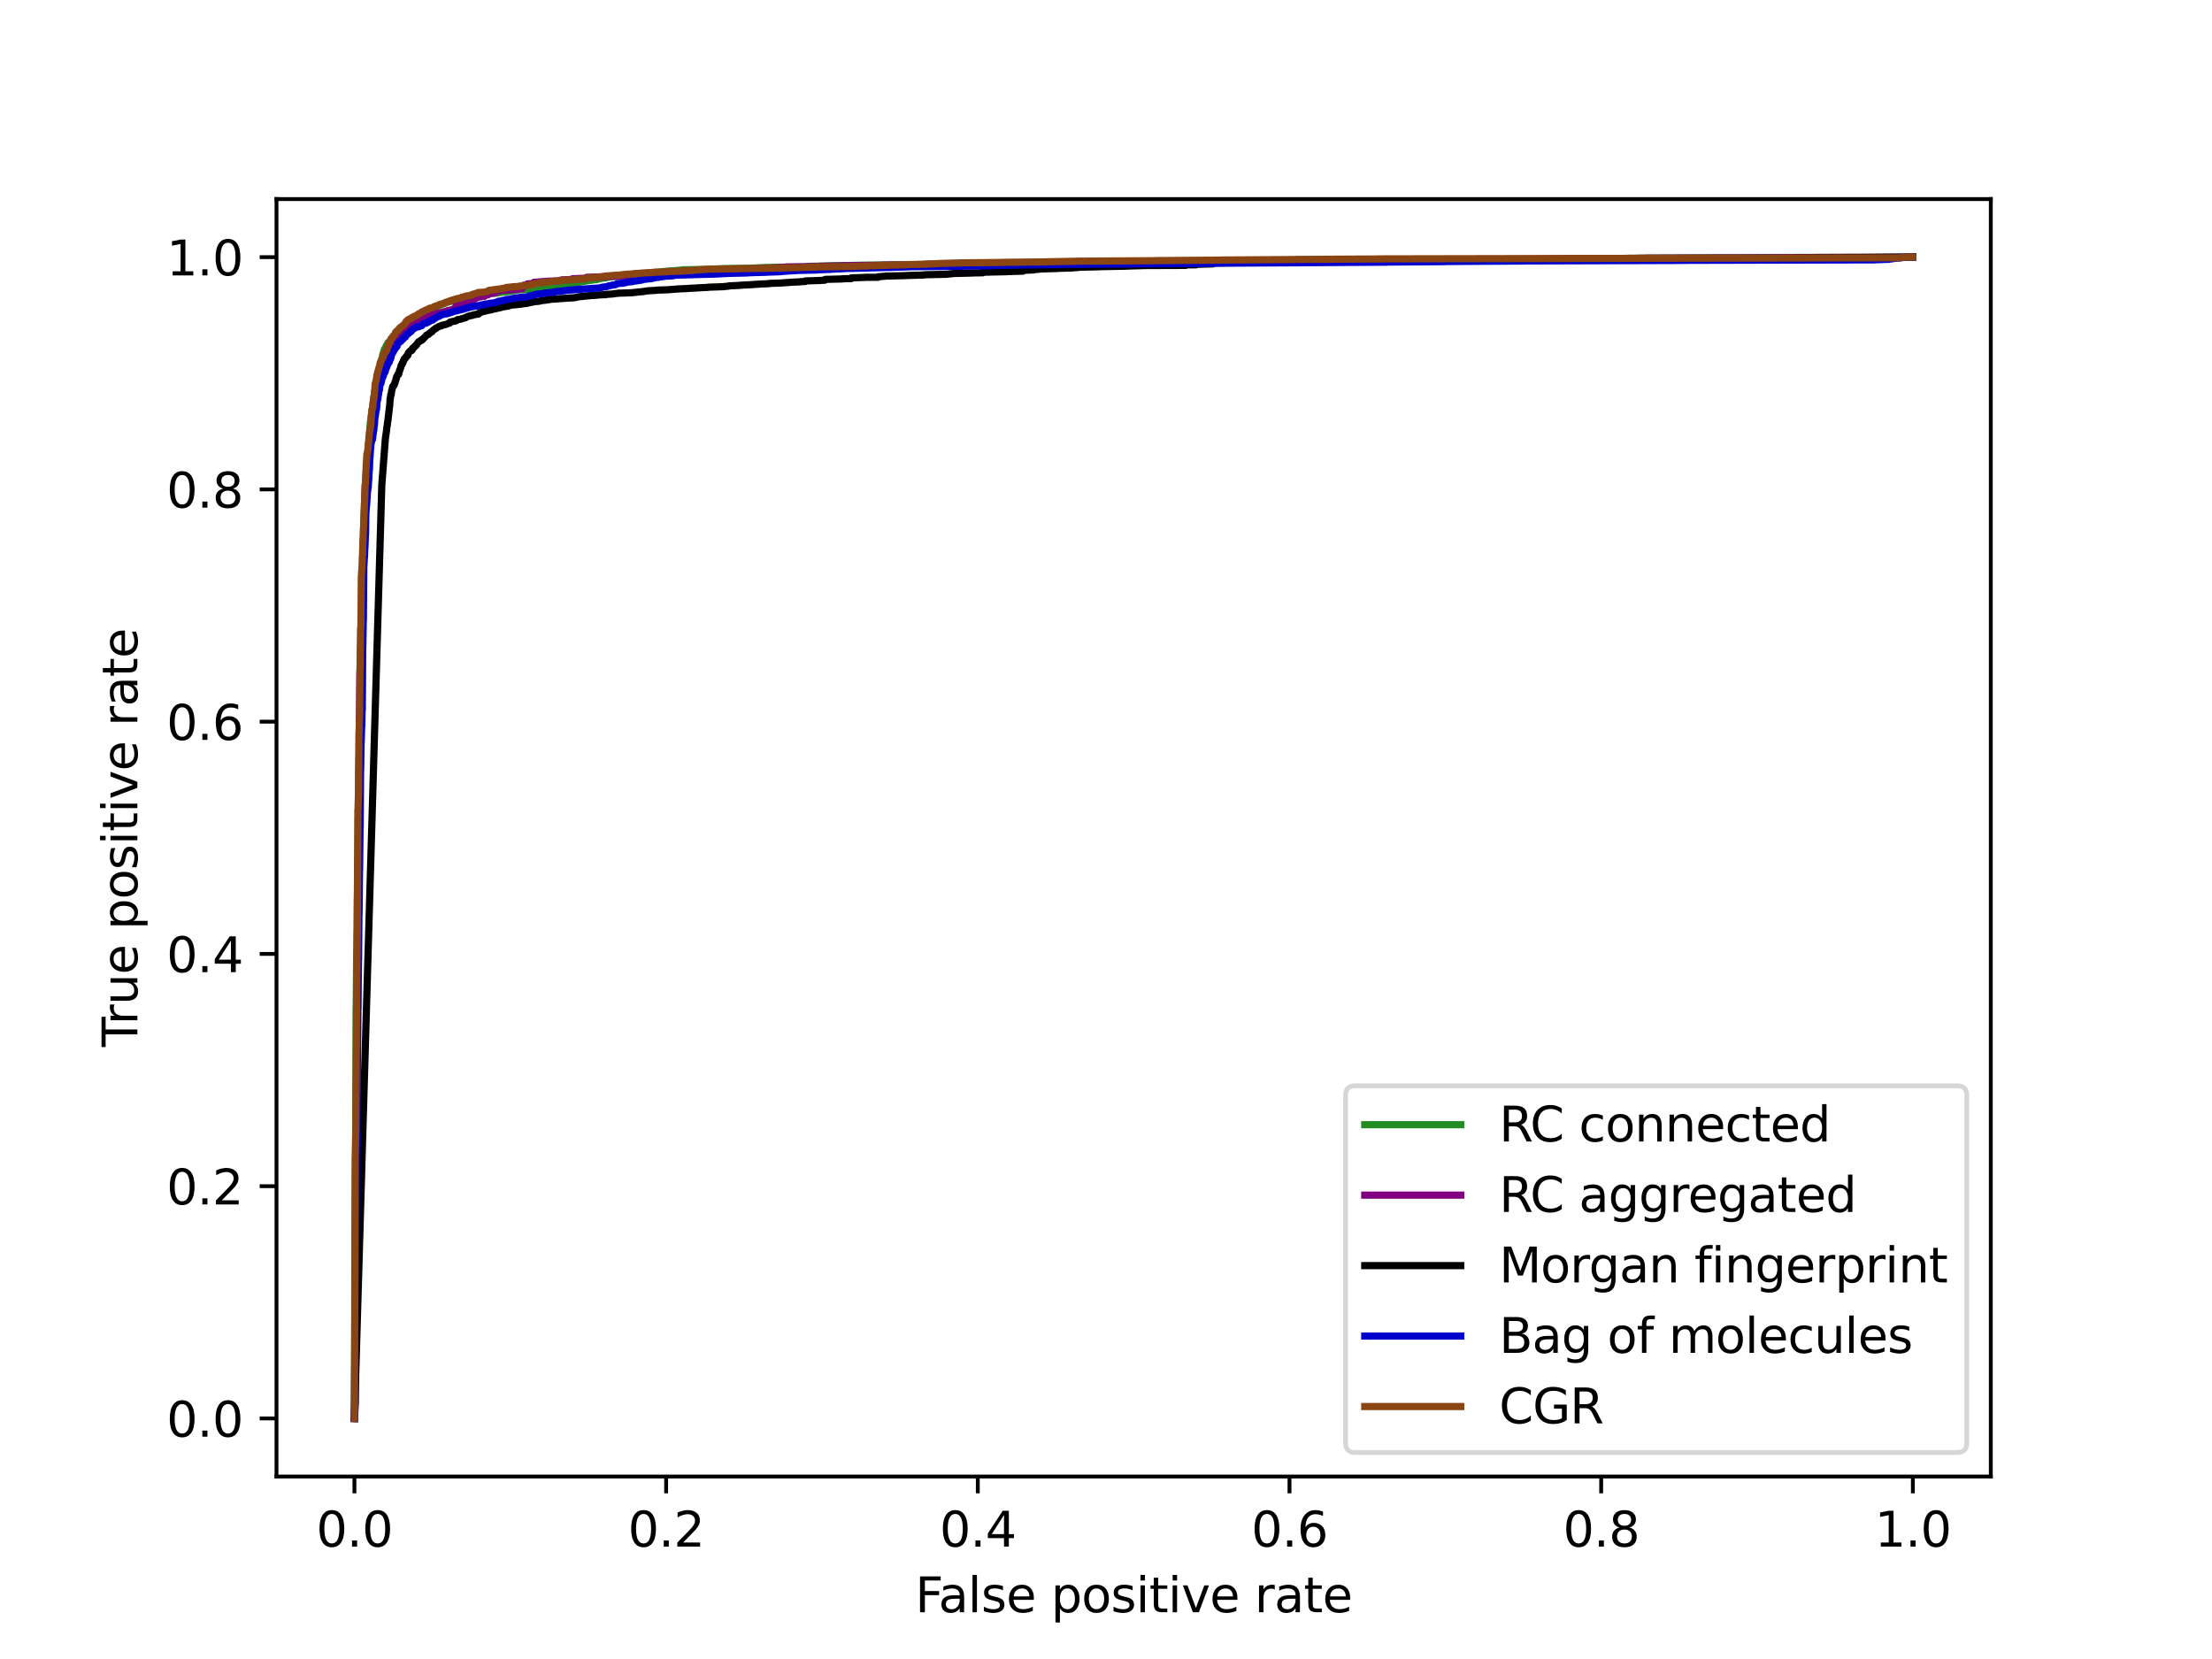 <?xml version="1.0" encoding="utf-8" standalone="no"?>
<!DOCTYPE svg PUBLIC "-//W3C//DTD SVG 1.1//EN"
  "http://www.w3.org/Graphics/SVG/1.1/DTD/svg11.dtd">
<svg xmlns:xlink="http://www.w3.org/1999/xlink" width="460.8pt" height="345.6pt" viewBox="0 0 460.8 345.6" xmlns="http://www.w3.org/2000/svg" version="1.1">
 <defs>
  <style type="text/css">*{stroke-linejoin: round; stroke-linecap: butt}</style>
 </defs>
 <g id="figure_1">
  <g id="patch_1">
   <path d="M 0 345.6 
L 460.8 345.6 
L 460.8 0 
L 0 0 
z
" style="fill: #ffffff"/>
  </g>
  <g id="axes_1">
   <g id="patch_2">
    <path d="M 57.6 307.584 
L 414.72 307.584 
L 414.72 41.472 
L 57.6 41.472 
z
" style="fill: #ffffff"/>
   </g>
   <g id="matplotlib.axis_1">
    <g id="xtick_1">
     <g id="line2d_1">
      <defs>
       <path id="mc01a06acaf" d="M 0 0 
L 0 3.5 
" style="stroke: #000000; stroke-width: 0.8"/>
      </defs>
      <g>
       <use xlink:href="#mc01a06acaf" x="73.833" y="307.584" style="stroke: #000000; stroke-width: 0.8"/>
      </g>
     </g>
     <g id="text_1">
      <!-- 0.0 -->
      <g transform="translate(65.881 322.182) scale(0.1 -0.1)">
       <defs>
        <path id="DejaVuSans-30" d="M 2034 4250 
Q 1547 4250 1301 3770 
Q 1056 3291 1056 2328 
Q 1056 1369 1301 889 
Q 1547 409 2034 409 
Q 2525 409 2770 889 
Q 3016 1369 3016 2328 
Q 3016 3291 2770 3770 
Q 2525 4250 2034 4250 
z
M 2034 4750 
Q 2819 4750 3233 4129 
Q 3647 3509 3647 2328 
Q 3647 1150 3233 529 
Q 2819 -91 2034 -91 
Q 1250 -91 836 529 
Q 422 1150 422 2328 
Q 422 3509 836 4129 
Q 1250 4750 2034 4750 
z
" transform="scale(0.016)"/>
        <path id="DejaVuSans-2e" d="M 684 794 
L 1344 794 
L 1344 0 
L 684 0 
L 684 794 
z
" transform="scale(0.016)"/>
       </defs>
       <use xlink:href="#DejaVuSans-30"/>
       <use xlink:href="#DejaVuSans-2e" x="63.623"/>
       <use xlink:href="#DejaVuSans-30" x="95.41"/>
      </g>
     </g>
    </g>
    <g id="xtick_2">
     <g id="line2d_2">
      <g>
       <use xlink:href="#mc01a06acaf" x="138.764" y="307.584" style="stroke: #000000; stroke-width: 0.8"/>
      </g>
     </g>
     <g id="text_2">
      <!-- 0.2 -->
      <g transform="translate(130.812 322.182) scale(0.1 -0.1)">
       <defs>
        <path id="DejaVuSans-32" d="M 1228 531 
L 3431 531 
L 3431 0 
L 469 0 
L 469 531 
Q 828 903 1448 1529 
Q 2069 2156 2228 2338 
Q 2531 2678 2651 2914 
Q 2772 3150 2772 3378 
Q 2772 3750 2511 3984 
Q 2250 4219 1831 4219 
Q 1534 4219 1204 4116 
Q 875 4013 500 3803 
L 500 4441 
Q 881 4594 1212 4672 
Q 1544 4750 1819 4750 
Q 2544 4750 2975 4387 
Q 3406 4025 3406 3419 
Q 3406 3131 3298 2873 
Q 3191 2616 2906 2266 
Q 2828 2175 2409 1742 
Q 1991 1309 1228 531 
z
" transform="scale(0.016)"/>
       </defs>
       <use xlink:href="#DejaVuSans-30"/>
       <use xlink:href="#DejaVuSans-2e" x="63.623"/>
       <use xlink:href="#DejaVuSans-32" x="95.41"/>
      </g>
     </g>
    </g>
    <g id="xtick_3">
     <g id="line2d_3">
      <g>
       <use xlink:href="#mc01a06acaf" x="203.695" y="307.584" style="stroke: #000000; stroke-width: 0.8"/>
      </g>
     </g>
     <g id="text_3">
      <!-- 0.4 -->
      <g transform="translate(195.743 322.182) scale(0.1 -0.1)">
       <defs>
        <path id="DejaVuSans-34" d="M 2419 4116 
L 825 1625 
L 2419 1625 
L 2419 4116 
z
M 2253 4666 
L 3047 4666 
L 3047 1625 
L 3713 1625 
L 3713 1100 
L 3047 1100 
L 3047 0 
L 2419 0 
L 2419 1100 
L 313 1100 
L 313 1709 
L 2253 4666 
z
" transform="scale(0.016)"/>
       </defs>
       <use xlink:href="#DejaVuSans-30"/>
       <use xlink:href="#DejaVuSans-2e" x="63.623"/>
       <use xlink:href="#DejaVuSans-34" x="95.41"/>
      </g>
     </g>
    </g>
    <g id="xtick_4">
     <g id="line2d_4">
      <g>
       <use xlink:href="#mc01a06acaf" x="268.625" y="307.584" style="stroke: #000000; stroke-width: 0.8"/>
      </g>
     </g>
     <g id="text_4">
      <!-- 0.6 -->
      <g transform="translate(260.674 322.182) scale(0.1 -0.1)">
       <defs>
        <path id="DejaVuSans-36" d="M 2113 2584 
Q 1688 2584 1439 2293 
Q 1191 2003 1191 1497 
Q 1191 994 1439 701 
Q 1688 409 2113 409 
Q 2538 409 2786 701 
Q 3034 994 3034 1497 
Q 3034 2003 2786 2293 
Q 2538 2584 2113 2584 
z
M 3366 4563 
L 3366 3988 
Q 3128 4100 2886 4159 
Q 2644 4219 2406 4219 
Q 1781 4219 1451 3797 
Q 1122 3375 1075 2522 
Q 1259 2794 1537 2939 
Q 1816 3084 2150 3084 
Q 2853 3084 3261 2657 
Q 3669 2231 3669 1497 
Q 3669 778 3244 343 
Q 2819 -91 2113 -91 
Q 1303 -91 875 529 
Q 447 1150 447 2328 
Q 447 3434 972 4092 
Q 1497 4750 2381 4750 
Q 2619 4750 2861 4703 
Q 3103 4656 3366 4563 
z
" transform="scale(0.016)"/>
       </defs>
       <use xlink:href="#DejaVuSans-30"/>
       <use xlink:href="#DejaVuSans-2e" x="63.623"/>
       <use xlink:href="#DejaVuSans-36" x="95.41"/>
      </g>
     </g>
    </g>
    <g id="xtick_5">
     <g id="line2d_5">
      <g>
       <use xlink:href="#mc01a06acaf" x="333.556" y="307.584" style="stroke: #000000; stroke-width: 0.8"/>
      </g>
     </g>
     <g id="text_5">
      <!-- 0.8 -->
      <g transform="translate(325.605 322.182) scale(0.1 -0.1)">
       <defs>
        <path id="DejaVuSans-38" d="M 2034 2216 
Q 1584 2216 1326 1975 
Q 1069 1734 1069 1313 
Q 1069 891 1326 650 
Q 1584 409 2034 409 
Q 2484 409 2743 651 
Q 3003 894 3003 1313 
Q 3003 1734 2745 1975 
Q 2488 2216 2034 2216 
z
M 1403 2484 
Q 997 2584 770 2862 
Q 544 3141 544 3541 
Q 544 4100 942 4425 
Q 1341 4750 2034 4750 
Q 2731 4750 3128 4425 
Q 3525 4100 3525 3541 
Q 3525 3141 3298 2862 
Q 3072 2584 2669 2484 
Q 3125 2378 3379 2068 
Q 3634 1759 3634 1313 
Q 3634 634 3220 271 
Q 2806 -91 2034 -91 
Q 1263 -91 848 271 
Q 434 634 434 1313 
Q 434 1759 690 2068 
Q 947 2378 1403 2484 
z
M 1172 3481 
Q 1172 3119 1398 2916 
Q 1625 2713 2034 2713 
Q 2441 2713 2670 2916 
Q 2900 3119 2900 3481 
Q 2900 3844 2670 4047 
Q 2441 4250 2034 4250 
Q 1625 4250 1398 4047 
Q 1172 3844 1172 3481 
z
" transform="scale(0.016)"/>
       </defs>
       <use xlink:href="#DejaVuSans-30"/>
       <use xlink:href="#DejaVuSans-2e" x="63.623"/>
       <use xlink:href="#DejaVuSans-38" x="95.41"/>
      </g>
     </g>
    </g>
    <g id="xtick_6">
     <g id="line2d_6">
      <g>
       <use xlink:href="#mc01a06acaf" x="398.487" y="307.584" style="stroke: #000000; stroke-width: 0.8"/>
      </g>
     </g>
     <g id="text_6">
      <!-- 1.0 -->
      <g transform="translate(390.536 322.182) scale(0.1 -0.1)">
       <defs>
        <path id="DejaVuSans-31" d="M 794 531 
L 1825 531 
L 1825 4091 
L 703 3866 
L 703 4441 
L 1819 4666 
L 2450 4666 
L 2450 531 
L 3481 531 
L 3481 0 
L 794 0 
L 794 531 
z
" transform="scale(0.016)"/>
       </defs>
       <use xlink:href="#DejaVuSans-31"/>
       <use xlink:href="#DejaVuSans-2e" x="63.623"/>
       <use xlink:href="#DejaVuSans-30" x="95.41"/>
      </g>
     </g>
    </g>
    <g id="text_7">
     <!-- False positive rate -->
     <g transform="translate(190.659 335.861) scale(0.1 -0.1)">
      <defs>
       <path id="DejaVuSans-46" d="M 628 4666 
L 3309 4666 
L 3309 4134 
L 1259 4134 
L 1259 2759 
L 3109 2759 
L 3109 2228 
L 1259 2228 
L 1259 0 
L 628 0 
L 628 4666 
z
" transform="scale(0.016)"/>
       <path id="DejaVuSans-61" d="M 2194 1759 
Q 1497 1759 1228 1600 
Q 959 1441 959 1056 
Q 959 750 1161 570 
Q 1363 391 1709 391 
Q 2188 391 2477 730 
Q 2766 1069 2766 1631 
L 2766 1759 
L 2194 1759 
z
M 3341 1997 
L 3341 0 
L 2766 0 
L 2766 531 
Q 2569 213 2275 61 
Q 1981 -91 1556 -91 
Q 1019 -91 701 211 
Q 384 513 384 1019 
Q 384 1609 779 1909 
Q 1175 2209 1959 2209 
L 2766 2209 
L 2766 2266 
Q 2766 2663 2505 2880 
Q 2244 3097 1772 3097 
Q 1472 3097 1187 3025 
Q 903 2953 641 2809 
L 641 3341 
Q 956 3463 1253 3523 
Q 1550 3584 1831 3584 
Q 2591 3584 2966 3190 
Q 3341 2797 3341 1997 
z
" transform="scale(0.016)"/>
       <path id="DejaVuSans-6c" d="M 603 4863 
L 1178 4863 
L 1178 0 
L 603 0 
L 603 4863 
z
" transform="scale(0.016)"/>
       <path id="DejaVuSans-73" d="M 2834 3397 
L 2834 2853 
Q 2591 2978 2328 3040 
Q 2066 3103 1784 3103 
Q 1356 3103 1142 2972 
Q 928 2841 928 2578 
Q 928 2378 1081 2264 
Q 1234 2150 1697 2047 
L 1894 2003 
Q 2506 1872 2764 1633 
Q 3022 1394 3022 966 
Q 3022 478 2636 193 
Q 2250 -91 1575 -91 
Q 1294 -91 989 -36 
Q 684 19 347 128 
L 347 722 
Q 666 556 975 473 
Q 1284 391 1588 391 
Q 1994 391 2212 530 
Q 2431 669 2431 922 
Q 2431 1156 2273 1281 
Q 2116 1406 1581 1522 
L 1381 1569 
Q 847 1681 609 1914 
Q 372 2147 372 2553 
Q 372 3047 722 3315 
Q 1072 3584 1716 3584 
Q 2034 3584 2315 3537 
Q 2597 3491 2834 3397 
z
" transform="scale(0.016)"/>
       <path id="DejaVuSans-65" d="M 3597 1894 
L 3597 1613 
L 953 1613 
Q 991 1019 1311 708 
Q 1631 397 2203 397 
Q 2534 397 2845 478 
Q 3156 559 3463 722 
L 3463 178 
Q 3153 47 2828 -22 
Q 2503 -91 2169 -91 
Q 1331 -91 842 396 
Q 353 884 353 1716 
Q 353 2575 817 3079 
Q 1281 3584 2069 3584 
Q 2775 3584 3186 3129 
Q 3597 2675 3597 1894 
z
M 3022 2063 
Q 3016 2534 2758 2815 
Q 2500 3097 2075 3097 
Q 1594 3097 1305 2825 
Q 1016 2553 972 2059 
L 3022 2063 
z
" transform="scale(0.016)"/>
       <path id="DejaVuSans-20" transform="scale(0.016)"/>
       <path id="DejaVuSans-70" d="M 1159 525 
L 1159 -1331 
L 581 -1331 
L 581 3500 
L 1159 3500 
L 1159 2969 
Q 1341 3281 1617 3432 
Q 1894 3584 2278 3584 
Q 2916 3584 3314 3078 
Q 3713 2572 3713 1747 
Q 3713 922 3314 415 
Q 2916 -91 2278 -91 
Q 1894 -91 1617 61 
Q 1341 213 1159 525 
z
M 3116 1747 
Q 3116 2381 2855 2742 
Q 2594 3103 2138 3103 
Q 1681 3103 1420 2742 
Q 1159 2381 1159 1747 
Q 1159 1113 1420 752 
Q 1681 391 2138 391 
Q 2594 391 2855 752 
Q 3116 1113 3116 1747 
z
" transform="scale(0.016)"/>
       <path id="DejaVuSans-6f" d="M 1959 3097 
Q 1497 3097 1228 2736 
Q 959 2375 959 1747 
Q 959 1119 1226 758 
Q 1494 397 1959 397 
Q 2419 397 2687 759 
Q 2956 1122 2956 1747 
Q 2956 2369 2687 2733 
Q 2419 3097 1959 3097 
z
M 1959 3584 
Q 2709 3584 3137 3096 
Q 3566 2609 3566 1747 
Q 3566 888 3137 398 
Q 2709 -91 1959 -91 
Q 1206 -91 779 398 
Q 353 888 353 1747 
Q 353 2609 779 3096 
Q 1206 3584 1959 3584 
z
" transform="scale(0.016)"/>
       <path id="DejaVuSans-69" d="M 603 3500 
L 1178 3500 
L 1178 0 
L 603 0 
L 603 3500 
z
M 603 4863 
L 1178 4863 
L 1178 4134 
L 603 4134 
L 603 4863 
z
" transform="scale(0.016)"/>
       <path id="DejaVuSans-74" d="M 1172 4494 
L 1172 3500 
L 2356 3500 
L 2356 3053 
L 1172 3053 
L 1172 1153 
Q 1172 725 1289 603 
Q 1406 481 1766 481 
L 2356 481 
L 2356 0 
L 1766 0 
Q 1100 0 847 248 
Q 594 497 594 1153 
L 594 3053 
L 172 3053 
L 172 3500 
L 594 3500 
L 594 4494 
L 1172 4494 
z
" transform="scale(0.016)"/>
       <path id="DejaVuSans-76" d="M 191 3500 
L 800 3500 
L 1894 563 
L 2988 3500 
L 3597 3500 
L 2284 0 
L 1503 0 
L 191 3500 
z
" transform="scale(0.016)"/>
       <path id="DejaVuSans-72" d="M 2631 2963 
Q 2534 3019 2420 3045 
Q 2306 3072 2169 3072 
Q 1681 3072 1420 2755 
Q 1159 2438 1159 1844 
L 1159 0 
L 581 0 
L 581 3500 
L 1159 3500 
L 1159 2956 
Q 1341 3275 1631 3429 
Q 1922 3584 2338 3584 
Q 2397 3584 2469 3576 
Q 2541 3569 2628 3553 
L 2631 2963 
z
" transform="scale(0.016)"/>
      </defs>
      <use xlink:href="#DejaVuSans-46"/>
      <use xlink:href="#DejaVuSans-61" x="48.395"/>
      <use xlink:href="#DejaVuSans-6c" x="109.674"/>
      <use xlink:href="#DejaVuSans-73" x="137.457"/>
      <use xlink:href="#DejaVuSans-65" x="189.557"/>
      <use xlink:href="#DejaVuSans-20" x="251.08"/>
      <use xlink:href="#DejaVuSans-70" x="282.867"/>
      <use xlink:href="#DejaVuSans-6f" x="346.344"/>
      <use xlink:href="#DejaVuSans-73" x="407.525"/>
      <use xlink:href="#DejaVuSans-69" x="459.625"/>
      <use xlink:href="#DejaVuSans-74" x="487.408"/>
      <use xlink:href="#DejaVuSans-69" x="526.617"/>
      <use xlink:href="#DejaVuSans-76" x="554.4"/>
      <use xlink:href="#DejaVuSans-65" x="613.58"/>
      <use xlink:href="#DejaVuSans-20" x="675.104"/>
      <use xlink:href="#DejaVuSans-72" x="706.891"/>
      <use xlink:href="#DejaVuSans-61" x="748.004"/>
      <use xlink:href="#DejaVuSans-74" x="809.283"/>
      <use xlink:href="#DejaVuSans-65" x="848.492"/>
     </g>
    </g>
   </g>
   <g id="matplotlib.axis_2">
    <g id="ytick_1">
     <g id="line2d_7">
      <defs>
       <path id="mc74ddc15db" d="M 0 0 
L -3.5 0 
" style="stroke: #000000; stroke-width: 0.8"/>
      </defs>
      <g>
       <use xlink:href="#mc74ddc15db" x="57.6" y="295.488" style="stroke: #000000; stroke-width: 0.8"/>
      </g>
     </g>
     <g id="text_8">
      <!-- 0.0 -->
      <g transform="translate(34.697 299.287) scale(0.1 -0.1)">
       <use xlink:href="#DejaVuSans-30"/>
       <use xlink:href="#DejaVuSans-2e" x="63.623"/>
       <use xlink:href="#DejaVuSans-30" x="95.41"/>
      </g>
     </g>
    </g>
    <g id="ytick_2">
     <g id="line2d_8">
      <g>
       <use xlink:href="#mc74ddc15db" x="57.6" y="247.104" style="stroke: #000000; stroke-width: 0.8"/>
      </g>
     </g>
     <g id="text_9">
      <!-- 0.2 -->
      <g transform="translate(34.697 250.903) scale(0.1 -0.1)">
       <use xlink:href="#DejaVuSans-30"/>
       <use xlink:href="#DejaVuSans-2e" x="63.623"/>
       <use xlink:href="#DejaVuSans-32" x="95.41"/>
      </g>
     </g>
    </g>
    <g id="ytick_3">
     <g id="line2d_9">
      <g>
       <use xlink:href="#mc74ddc15db" x="57.6" y="198.72" style="stroke: #000000; stroke-width: 0.8"/>
      </g>
     </g>
     <g id="text_10">
      <!-- 0.4 -->
      <g transform="translate(34.697 202.519) scale(0.1 -0.1)">
       <use xlink:href="#DejaVuSans-30"/>
       <use xlink:href="#DejaVuSans-2e" x="63.623"/>
       <use xlink:href="#DejaVuSans-34" x="95.41"/>
      </g>
     </g>
    </g>
    <g id="ytick_4">
     <g id="line2d_10">
      <g>
       <use xlink:href="#mc74ddc15db" x="57.6" y="150.336" style="stroke: #000000; stroke-width: 0.8"/>
      </g>
     </g>
     <g id="text_11">
      <!-- 0.6 -->
      <g transform="translate(34.697 154.135) scale(0.1 -0.1)">
       <use xlink:href="#DejaVuSans-30"/>
       <use xlink:href="#DejaVuSans-2e" x="63.623"/>
       <use xlink:href="#DejaVuSans-36" x="95.41"/>
      </g>
     </g>
    </g>
    <g id="ytick_5">
     <g id="line2d_11">
      <g>
       <use xlink:href="#mc74ddc15db" x="57.6" y="101.952" style="stroke: #000000; stroke-width: 0.8"/>
      </g>
     </g>
     <g id="text_12">
      <!-- 0.8 -->
      <g transform="translate(34.697 105.751) scale(0.1 -0.1)">
       <use xlink:href="#DejaVuSans-30"/>
       <use xlink:href="#DejaVuSans-2e" x="63.623"/>
       <use xlink:href="#DejaVuSans-38" x="95.41"/>
      </g>
     </g>
    </g>
    <g id="ytick_6">
     <g id="line2d_12">
      <g>
       <use xlink:href="#mc74ddc15db" x="57.6" y="53.568" style="stroke: #000000; stroke-width: 0.8"/>
      </g>
     </g>
     <g id="text_13">
      <!-- 1.0 -->
      <g transform="translate(34.697 57.367) scale(0.1 -0.1)">
       <use xlink:href="#DejaVuSans-31"/>
       <use xlink:href="#DejaVuSans-2e" x="63.623"/>
       <use xlink:href="#DejaVuSans-30" x="95.41"/>
      </g>
     </g>
    </g>
    <g id="text_14">
     <!-- True positive rate -->
     <g transform="translate(28.617 218.092) rotate(-90) scale(0.1 -0.1)">
      <defs>
       <path id="DejaVuSans-54" d="M -19 4666 
L 3928 4666 
L 3928 4134 
L 2272 4134 
L 2272 0 
L 1638 0 
L 1638 4134 
L -19 4134 
L -19 4666 
z
" transform="scale(0.016)"/>
       <path id="DejaVuSans-75" d="M 544 1381 
L 544 3500 
L 1119 3500 
L 1119 1403 
Q 1119 906 1312 657 
Q 1506 409 1894 409 
Q 2359 409 2629 706 
Q 2900 1003 2900 1516 
L 2900 3500 
L 3475 3500 
L 3475 0 
L 2900 0 
L 2900 538 
Q 2691 219 2414 64 
Q 2138 -91 1772 -91 
Q 1169 -91 856 284 
Q 544 659 544 1381 
z
M 1991 3584 
L 1991 3584 
z
" transform="scale(0.016)"/>
      </defs>
      <use xlink:href="#DejaVuSans-54"/>
      <use xlink:href="#DejaVuSans-72" x="46.334"/>
      <use xlink:href="#DejaVuSans-75" x="87.447"/>
      <use xlink:href="#DejaVuSans-65" x="150.826"/>
      <use xlink:href="#DejaVuSans-20" x="212.35"/>
      <use xlink:href="#DejaVuSans-70" x="244.137"/>
      <use xlink:href="#DejaVuSans-6f" x="307.613"/>
      <use xlink:href="#DejaVuSans-73" x="368.795"/>
      <use xlink:href="#DejaVuSans-69" x="420.895"/>
      <use xlink:href="#DejaVuSans-74" x="448.678"/>
      <use xlink:href="#DejaVuSans-69" x="487.887"/>
      <use xlink:href="#DejaVuSans-76" x="515.67"/>
      <use xlink:href="#DejaVuSans-65" x="574.85"/>
      <use xlink:href="#DejaVuSans-20" x="636.373"/>
      <use xlink:href="#DejaVuSans-72" x="668.16"/>
      <use xlink:href="#DejaVuSans-61" x="709.273"/>
      <use xlink:href="#DejaVuSans-74" x="770.553"/>
      <use xlink:href="#DejaVuSans-65" x="809.762"/>
     </g>
    </g>
   </g>
   <g id="line2d_13">
    <path d="M 73.833 295.488 
L 74.057 243.407 
L 74.102 242.669 
L 74.192 210.086 
L 74.215 209.606 
L 74.304 197.859 
L 74.327 197.722 
L 74.417 186.884 
L 74.439 186.884 
L 74.439 186.832 
L 74.529 177.212 
L 74.552 177.212 
L 74.552 177.178 
L 74.641 170.438 
L 74.664 170.438 
L 74.664 170.352 
L 74.754 159.926 
L 74.776 159.926 
L 74.776 159.823 
L 74.866 155.518 
L 74.888 155.518 
L 74.888 155.416 
L 74.978 150.682 
L 75.001 150.682 
L 75.001 150.58 
L 75.091 145.623 
L 75.113 145.623 
L 75.113 145.589 
L 75.203 135.163 
L 75.225 135.163 
L 75.315 127.737 
L 75.338 127.737 
L 75.338 127.634 
L 75.428 124.153 
L 75.45 124.153 
L 75.54 119.317 
L 75.562 119.317 
L 75.652 115.116 
L 75.675 115.116 
L 75.765 113.298 
L 75.787 113.298 
L 75.877 111.171 
L 75.899 111.171 
L 75.989 107.621 
L 76.012 107.621 
L 76.101 105.015 
L 76.124 105.015 
L 76.214 103.283 
L 76.236 103.283 
L 76.326 100.762 
L 76.393 100.659 
L 76.483 98.43 
L 76.506 98.43 
L 76.596 95.909 
L 76.618 95.909 
L 76.708 93.937 
L 76.753 93.902 
L 76.843 92.29 
L 76.865 92.29 
L 76.955 90.73 
L 76.978 90.73 
L 77.067 88.895 
L 77.09 88.895 
L 77.18 87.729 
L 77.225 87.626 
L 77.314 86.837 
L 77.337 86.837 
L 77.427 85.894 
L 77.472 85.825 
L 77.562 85.088 
L 77.584 85.088 
L 77.674 84.35 
L 77.719 84.247 
L 77.809 83.373 
L 77.854 83.304 
L 77.943 82.498 
L 77.966 82.498 
L 78.056 81.829 
L 78.078 81.829 
L 78.168 81.315 
L 78.235 81.281 
L 78.303 80.269 
L 78.37 80.235 
L 78.46 79.634 
L 78.505 79.531 
L 78.595 79 
L 78.64 78.914 
L 78.73 78.108 
L 78.752 78.108 
L 78.842 77.645 
L 78.864 77.645 
L 78.954 76.891 
L 79.044 76.805 
L 79.089 76.342 
L 79.179 76.342 
L 79.269 75.742 
L 79.336 75.673 
L 79.426 75.107 
L 79.493 75.038 
L 79.583 74.644 
L 79.628 74.541 
L 79.718 73.855 
L 79.74 73.855 
L 79.83 73.547 
L 79.898 73.478 
L 79.965 73.101 
L 80.01 73.101 
L 80.077 72.706 
L 80.212 72.603 
L 80.302 72.38 
L 80.392 72.277 
L 80.482 71.969 
L 80.549 71.866 
L 80.639 71.797 
L 80.751 71.694 
L 80.819 71.369 
L 80.998 71.266 
L 81.021 71.214 
L 81.245 71.111 
L 81.335 70.974 
L 81.448 70.888 
L 81.537 70.82 
L 81.672 70.768 
L 81.762 70.511 
L 81.807 70.511 
L 81.897 70.271 
L 82.032 70.168 
L 82.099 70.031 
L 82.256 69.928 
L 82.346 69.739 
L 82.458 69.654 
L 82.548 69.482 
L 82.638 69.396 
L 82.706 69.225 
L 82.908 69.139 
L 82.998 68.813 
L 83.2 68.711 
L 83.29 68.539 
L 83.469 68.453 
L 83.559 68.247 
L 83.671 68.162 
L 83.716 68.076 
L 84.031 67.973 
L 84.121 67.819 
L 84.323 67.733 
L 84.413 67.664 
L 84.592 67.562 
L 84.682 67.424 
L 84.772 67.39 
L 84.795 67.27 
L 85.154 67.201 
L 85.244 67.099 
L 85.603 66.996 
L 85.693 66.927 
L 85.805 66.841 
L 85.873 66.601 
L 86.008 66.515 
L 86.075 66.395 
L 86.277 66.361 
L 86.367 66.172 
L 86.681 66.07 
L 86.771 65.95 
L 86.996 65.898 
L 87.086 65.795 
L 87.221 65.727 
L 87.288 65.658 
L 87.468 65.572 
L 87.557 65.469 
L 87.737 65.401 
L 87.805 65.281 
L 88.501 65.178 
L 88.501 65.161 
L 88.748 65.126 
L 88.815 65.006 
L 89.062 64.921 
L 89.13 64.835 
L 89.332 64.732 
L 89.355 64.698 
L 89.781 64.595 
L 89.781 64.578 
L 90.141 64.475 
L 90.231 64.2 
L 90.365 64.115 
L 90.455 63.96 
L 90.972 63.857 
L 91.062 63.789 
L 91.444 63.686 
L 91.466 63.652 
L 91.848 63.549 
L 91.848 63.514 
L 92.117 63.411 
L 92.207 63.343 
L 92.522 63.24 
L 92.612 63.103 
L 92.836 63.017 
L 92.836 62.983 
L 93.42 62.897 
L 93.42 62.863 
L 93.959 62.777 
L 94.049 62.708 
L 94.341 62.623 
L 94.431 62.537 
L 95.172 62.434 
L 95.217 62.365 
L 95.599 62.28 
L 95.599 62.245 
L 96.228 62.142 
L 96.228 62.125 
L 96.857 62.022 
L 96.857 62.005 
L 97.464 61.902 
L 97.553 61.851 
L 98.25 61.748 
L 98.295 61.679 
L 98.677 61.594 
L 98.699 61.542 
L 99.193 61.474 
L 99.283 61.388 
L 100.069 61.285 
L 100.069 61.268 
L 101.215 61.182 
L 101.215 61.148 
L 103.596 61.045 
L 103.641 61.011 
L 104.449 60.908 
L 104.494 60.856 
L 105.932 60.753 
L 105.955 60.719 
L 106.718 60.616 
L 106.763 60.53 
L 107.774 60.428 
L 107.774 60.393 
L 109.908 60.29 
L 109.908 60.273 
L 111.705 60.17 
L 111.795 60.136 
L 112.693 60.033 
L 112.693 60.016 
L 113.277 59.913 
L 113.3 59.879 
L 113.951 59.776 
L 113.951 59.759 
L 114.985 59.673 
L 114.985 59.639 
L 115.861 59.536 
L 115.861 59.502 
L 117.343 59.399 
L 117.433 59.347 
L 117.725 59.244 
L 117.747 59.21 
L 118.264 59.107 
L 118.264 59.073 
L 119.41 58.97 
L 119.477 58.936 
L 120.51 58.833 
L 120.51 58.816 
L 121.049 58.73 
L 121.049 58.696 
L 121.813 58.593 
L 121.813 58.575 
L 122.487 58.473 
L 122.532 58.438 
L 123.52 58.335 
L 123.52 58.318 
L 124.464 58.215 
L 124.554 58.095 
L 125.362 57.992 
L 125.362 57.975 
L 126.261 57.872 
L 126.328 57.804 
L 127.047 57.701 
L 127.047 57.684 
L 128.485 57.581 
L 128.485 57.547 
L 129.765 57.444 
L 129.855 57.392 
L 130.529 57.289 
L 130.529 57.272 
L 131.832 57.169 
L 131.899 57.118 
L 133.606 57.015 
L 133.606 56.998 
L 134.887 56.895 
L 134.887 56.878 
L 136.526 56.775 
L 136.549 56.741 
L 137.649 56.655 
L 137.739 56.603 
L 139.11 56.5 
L 139.11 56.483 
L 140.772 56.38 
L 140.772 56.363 
L 142.075 56.26 
L 142.165 56.209 
L 147.533 56.106 
L 147.533 56.089 
L 150.184 55.986 
L 150.184 55.969 
L 156.833 55.866 
L 156.833 55.849 
L 159.079 55.746 
L 159.079 55.729 
L 167.503 55.626 
L 167.503 55.609 
L 168.401 55.506 
L 168.401 55.489 
L 172.849 55.386 
L 172.849 55.369 
L 178.936 55.266 
L 178.936 55.249 
L 190.01 55.146 
L 190.01 55.129 
L 196.524 55.026 
L 196.524 55.009 
L 203.6 54.906 
L 203.6 54.888 
L 217.617 54.786 
L 217.617 54.768 
L 229.769 54.666 
L 229.769 54.648 
L 233.97 54.545 
L 234.037 54.511 
L 253.333 54.408 
L 253.333 54.391 
L 285.567 54.288 
L 285.567 54.271 
L 308.164 54.168 
L 308.164 54.134 
L 324.967 54.031 
L 324.967 54.014 
L 331.885 53.911 
L 331.885 53.894 
L 341.589 53.791 
L 341.589 53.774 
L 365.018 53.671 
L 365.018 53.654 
L 398.487 53.568 
L 398.487 53.568 
" clip-path="url(#pb069402281)" style="fill: none; stroke: #228b22; stroke-width: 1.5; stroke-linecap: square"/>
   </g>
   <g id="line2d_14">
    <path d="M 73.833 295.488 
L 74.035 292.333 
L 74.102 271.771 
L 74.192 261.653 
L 74.215 261.139 
L 74.282 246.373 
L 74.327 246.219 
L 74.417 217.495 
L 74.439 217.22 
L 74.529 187.021 
L 74.552 187.021 
L 74.552 186.97 
L 74.641 177.435 
L 74.664 177.212 
L 74.754 167.3 
L 74.776 167.3 
L 74.776 167.197 
L 74.866 149.036 
L 74.888 149.036 
L 74.888 148.933 
L 74.978 140.17 
L 75.001 140.17 
L 75.001 140.102 
L 75.091 136.157 
L 75.113 136.157 
L 75.113 136.089 
L 75.203 133.259 
L 75.225 133.259 
L 75.315 127.377 
L 75.338 127.377 
L 75.428 124.376 
L 75.45 124.376 
L 75.45 124.307 
L 75.54 118.168 
L 75.562 118.168 
L 75.652 114.584 
L 75.675 114.584 
L 75.765 111.343 
L 75.787 111.343 
L 75.787 111.308 
L 75.877 106.318 
L 75.899 106.318 
L 75.989 103.111 
L 76.012 103.111 
L 76.012 103.026 
L 76.101 101.191 
L 76.124 101.191 
L 76.124 101.105 
L 76.214 99.87 
L 76.236 99.87 
L 76.236 99.836 
L 76.326 98.19 
L 76.371 98.104 
L 76.461 97.092 
L 76.483 97.092 
L 76.483 96.989 
L 76.573 95.84 
L 76.596 95.84 
L 76.596 95.772 
L 76.686 94.657 
L 76.73 94.605 
L 76.73 94.571 
L 76.82 93.045 
L 76.888 92.976 
L 76.978 91.433 
L 77.022 91.433 
L 77.022 91.364 
L 77.112 90.438 
L 77.18 90.438 
L 77.18 90.335 
L 77.27 88.5 
L 77.314 88.483 
L 77.314 88.415 
L 77.382 87.814 
L 77.427 87.814 
L 77.427 87.712 
L 77.517 86.991 
L 77.539 86.991 
L 77.539 86.923 
L 77.629 85.842 
L 77.674 85.808 
L 77.674 85.774 
L 77.764 83.75 
L 77.831 83.699 
L 77.921 82.533 
L 77.966 82.515 
L 77.966 82.498 
L 78.056 81.761 
L 78.123 81.658 
L 78.213 81.023 
L 78.235 81.023 
L 78.325 80.458 
L 78.348 80.458 
L 78.348 80.372 
L 78.415 80.097 
L 78.46 80.097 
L 78.46 80.012 
L 78.55 79.497 
L 78.572 79.497 
L 78.572 79.411 
L 78.662 79 
L 78.685 79 
L 78.775 78.451 
L 78.797 78.451 
L 78.797 78.348 
L 78.887 77.885 
L 78.932 77.817 
L 79.022 77.422 
L 79.134 77.319 
L 79.224 76.616 
L 79.291 76.548 
L 79.381 76.325 
L 79.448 76.325 
L 79.538 76.136 
L 79.561 76.136 
L 79.561 76.067 
L 79.651 75.776 
L 79.763 75.673 
L 79.853 75.347 
L 79.898 75.347 
L 79.988 75.021 
L 80.032 74.987 
L 80.122 74.318 
L 80.235 74.215 
L 80.302 74.01 
L 80.459 73.941 
L 80.549 73.461 
L 80.572 73.461 
L 80.572 73.409 
L 80.616 73.186 
L 80.706 73.169 
L 80.774 72.998 
L 80.819 72.998 
L 80.819 72.895 
L 80.909 72.741 
L 81.066 72.638 
L 81.156 72.432 
L 81.245 72.38 
L 81.245 72.329 
L 81.335 72.003 
L 81.38 71.969 
L 81.47 71.729 
L 81.515 71.712 
L 81.537 71.489 
L 81.717 71.386 
L 81.807 71.3 
L 81.919 71.283 
L 81.919 71.214 
L 81.987 71.043 
L 82.054 70.94 
L 82.144 70.786 
L 82.279 70.7 
L 82.369 70.443 
L 82.458 70.425 
L 82.458 70.34 
L 82.548 70.237 
L 82.683 70.168 
L 82.728 69.962 
L 82.863 69.877 
L 82.953 69.568 
L 83.155 69.465 
L 83.245 69.362 
L 83.424 69.276 
L 83.424 69.225 
L 83.649 69.139 
L 83.739 68.728 
L 83.874 68.676 
L 83.919 68.488 
L 84.323 68.402 
L 84.39 68.299 
L 84.615 68.196 
L 84.637 68.11 
L 84.907 68.007 
L 84.974 67.939 
L 85.087 67.87 
L 85.154 67.767 
L 85.513 67.664 
L 85.581 67.51 
L 85.783 67.407 
L 85.873 67.321 
L 86.052 67.236 
L 86.142 67.047 
L 86.569 66.944 
L 86.637 66.841 
L 87.018 66.756 
L 87.063 66.704 
L 87.445 66.618 
L 87.445 66.584 
L 87.67 66.498 
L 87.737 66.361 
L 88.052 66.275 
L 88.142 66.138 
L 88.299 66.052 
L 88.389 65.984 
L 88.726 65.898 
L 88.748 65.778 
L 89.107 65.675 
L 89.197 65.589 
L 89.579 65.487 
L 89.624 65.452 
L 90.747 65.349 
L 90.747 65.332 
L 91.107 65.229 
L 91.107 65.212 
L 92.028 65.109 
L 92.028 65.092 
L 92.522 64.989 
L 92.589 64.921 
L 93.016 64.852 
L 93.016 64.835 
L 93.016 64.801 
L 93.33 64.732 
L 93.33 64.663 
L 94.117 64.56 
L 94.117 64.492 
L 94.88 64.406 
L 94.903 63.909 
L 94.993 63.909 
L 94.993 63.857 
L 95.06 63.634 
L 95.532 63.532 
L 95.622 63.446 
L 95.756 63.429 
L 95.756 63.36 
L 95.801 63.171 
L 96.52 63.069 
L 96.543 63.034 
L 97.261 62.931 
L 97.306 62.846 
L 97.756 62.794 
L 97.756 62.743 
L 97.756 62.554 
L 98.272 62.468 
L 98.317 62.383 
L 98.901 62.314 
L 98.901 62.28 
L 98.924 62.091 
L 99.53 61.988 
L 99.598 61.885 
L 100.294 61.817 
L 100.294 61.782 
L 100.294 61.765 
L 100.945 61.714 
L 100.945 61.662 
L 100.945 61.491 
L 101.709 61.405 
L 101.709 61.388 
L 101.799 61.182 
L 102.832 61.079 
L 102.922 61.045 
L 103.102 61.028 
L 103.102 60.976 
L 103.192 60.788 
L 103.641 60.685 
L 103.731 60.633 
L 104.18 60.565 
L 104.18 60.496 
L 106.044 60.393 
L 106.044 60.376 
L 107.662 60.273 
L 107.707 60.239 
L 108.74 60.153 
L 108.785 59.656 
L 109.144 59.639 
L 109.144 59.604 
L 109.144 59.399 
L 109.885 59.381 
L 109.885 59.141 
L 111.188 59.073 
L 111.188 58.833 
L 112.379 58.73 
L 112.401 58.713 
L 113.884 58.61 
L 113.884 58.593 
L 116.445 58.507 
L 116.534 58.421 
L 117.006 58.335 
L 117.006 58.301 
L 119.208 58.215 
L 119.23 58.078 
L 121.611 57.975 
L 121.634 57.958 
L 122.195 57.958 
L 122.195 57.855 
L 122.195 57.769 
L 125.609 57.667 
L 125.609 57.649 
L 127.294 57.564 
L 127.294 57.529 
L 131.203 57.427 
L 131.203 57.255 
L 131.764 57.152 
L 131.764 57.101 
L 134.505 56.998 
L 134.505 56.981 
L 136.886 56.878 
L 136.886 56.861 
L 140.12 56.758 
L 140.12 56.723 
L 142.771 56.621 
L 142.771 56.603 
L 145.377 56.5 
L 145.377 56.483 
L 148.477 56.38 
L 148.477 56.346 
L 150.229 56.243 
L 150.229 56.226 
L 152.767 56.14 
L 152.767 56.106 
L 157.282 56.003 
L 157.372 55.969 
L 160.09 55.883 
L 160.09 55.849 
L 162.224 55.746 
L 162.224 55.729 
L 163.706 55.626 
L 163.706 55.609 
L 170.805 55.523 
L 170.827 55.472 
L 175.634 55.386 
L 175.634 55.351 
L 183.406 55.266 
L 183.406 55.231 
L 192.773 55.163 
L 192.773 55.129 
L 192.773 55.06 
L 209.867 54.957 
L 209.867 54.94 
L 230.421 54.837 
L 230.421 54.82 
L 242.393 54.717 
L 242.393 54.7 
L 264.429 54.597 
L 264.429 54.58 
L 272.157 54.494 
L 272.157 54.391 
L 285.32 54.288 
L 285.32 54.271 
L 304.728 54.168 
L 304.728 54.151 
L 312.724 54.048 
L 312.724 54.031 
L 323.057 53.945 
L 323.057 53.911 
L 342.645 53.808 
L 342.645 53.791 
L 370.364 53.688 
L 370.364 53.671 
L 398.487 53.568 
L 398.487 53.568 
" clip-path="url(#pb069402281)" style="fill: none; stroke: #800080; stroke-width: 1.5; stroke-linecap: square"/>
   </g>
   <g id="line2d_15">
    <path d="M 73.833 295.488 
L 79.538 101.036 
L 80.28 91.364 
L 80.504 89.821 
L 80.594 88.929 
L 80.661 88.689 
L 80.751 87.866 
L 80.819 87.591 
L 80.909 86.631 
L 80.931 86.631 
L 81.021 85.705 
L 81.043 85.705 
L 81.043 85.602 
L 81.133 84.728 
L 81.178 84.642 
L 81.268 83.064 
L 81.335 82.961 
L 81.403 82.207 
L 81.493 82.207 
L 81.582 81.401 
L 81.627 81.366 
L 81.717 80.886 
L 81.74 80.886 
L 81.785 80.56 
L 81.897 80.526 
L 81.964 80.286 
L 82.121 80.217 
L 82.211 79.84 
L 82.256 79.823 
L 82.346 79.463 
L 82.414 79.36 
L 82.503 78.88 
L 82.593 78.794 
L 82.638 78.434 
L 82.728 78.348 
L 82.818 78.125 
L 82.863 78.125 
L 82.863 78.091 
L 82.863 78.005 
L 83.042 77.988 
L 83.132 77.559 
L 83.155 77.559 
L 83.245 77.131 
L 83.312 77.079 
L 83.312 77.045 
L 83.402 76.719 
L 83.469 76.633 
L 83.559 76.102 
L 83.716 75.999 
L 83.806 75.622 
L 83.941 75.587 
L 84.031 75.141 
L 84.121 75.107 
L 84.211 74.764 
L 84.413 74.678 
L 84.48 74.455 
L 84.637 74.37 
L 84.66 74.215 
L 84.772 74.164 
L 84.772 74.112 
L 84.795 74.078 
L 84.952 74.027 
L 85.042 73.564 
L 85.154 73.461 
L 85.199 73.358 
L 85.356 73.272 
L 85.446 73.101 
L 85.716 73.049 
L 85.783 72.946 
L 85.85 72.946 
L 85.94 72.552 
L 86.165 72.466 
L 86.255 72.312 
L 86.367 72.243 
L 86.367 72.226 
L 86.457 72.072 
L 86.681 71.969 
L 86.749 71.832 
L 86.794 71.832 
L 86.794 71.729 
L 86.884 71.643 
L 86.973 71.54 
L 87.063 71.369 
L 87.153 71.334 
L 87.221 71.163 
L 87.468 71.06 
L 87.468 71.026 
L 87.715 70.974 
L 87.715 70.923 
L 87.76 70.82 
L 87.984 70.786 
L 88.007 70.683 
L 88.186 70.58 
L 88.276 70.425 
L 88.434 70.323 
L 88.523 70.185 
L 88.636 70.082 
L 88.726 69.945 
L 88.883 69.842 
L 88.883 69.791 
L 89.242 69.688 
L 89.265 69.602 
L 89.399 69.499 
L 89.467 69.414 
L 89.669 69.311 
L 89.736 69.191 
L 90.006 69.088 
L 90.096 68.933 
L 90.186 68.831 
L 90.275 68.745 
L 90.478 68.642 
L 90.567 68.539 
L 90.77 68.453 
L 90.837 68.333 
L 91.084 68.23 
L 91.129 68.179 
L 91.376 68.076 
L 91.466 67.99 
L 91.938 67.887 
L 92.005 67.767 
L 92.567 67.664 
L 92.657 67.63 
L 93.083 67.527 
L 93.173 67.459 
L 93.51 67.356 
L 93.51 67.321 
L 93.69 67.304 
L 93.78 67.081 
L 94.296 66.978 
L 94.296 66.961 
L 94.948 66.858 
L 95.015 66.824 
L 95.195 66.721 
L 95.285 66.601 
L 95.959 66.498 
L 96.048 66.43 
L 96.43 66.344 
L 96.498 66.293 
L 96.992 66.19 
L 97.082 66.087 
L 97.329 65.984 
L 97.396 65.932 
L 97.801 65.829 
L 97.823 65.795 
L 98.429 65.692 
L 98.474 65.641 
L 98.946 65.538 
L 98.946 65.521 
L 99.665 65.435 
L 99.732 65.246 
L 99.957 65.195 
L 99.957 65.161 
L 100.047 65.058 
L 100.496 64.955 
L 100.519 64.921 
L 101.013 64.835 
L 101.013 64.801 
L 101.529 64.698 
L 101.552 64.663 
L 102.226 64.578 
L 102.271 64.526 
L 102.697 64.44 
L 102.697 64.406 
L 103.326 64.303 
L 103.371 64.252 
L 104.045 64.149 
L 104.09 64.115 
L 104.427 64.029 
L 104.472 63.977 
L 105.168 63.875 
L 105.168 63.857 
L 105.91 63.754 
L 105.91 63.703 
L 106.291 63.634 
L 106.314 63.566 
L 107.662 63.463 
L 107.707 63.429 
L 108.695 63.343 
L 108.695 63.309 
L 109.638 63.206 
L 109.638 63.189 
L 110.2 63.103 
L 110.222 63.034 
L 110.964 62.948 
L 111.054 62.863 
L 112.267 62.76 
L 112.267 62.743 
L 112.806 62.64 
L 112.806 62.623 
L 113.772 62.52 
L 113.861 62.485 
L 114.468 62.417 
L 114.468 62.4 
L 114.468 62.365 
L 116.108 62.263 
L 116.108 62.245 
L 117.837 62.142 
L 117.837 62.125 
L 119.724 62.022 
L 119.724 62.005 
L 120.286 61.902 
L 120.376 61.834 
L 121.611 61.731 
L 121.611 61.714 
L 122.689 61.611 
L 122.689 61.594 
L 124.239 61.508 
L 124.239 61.474 
L 126.216 61.371 
L 126.216 61.336 
L 127.743 61.234 
L 127.743 61.199 
L 128.754 61.096 
L 128.754 61.079 
L 131.809 60.976 
L 131.809 60.959 
L 132.82 60.856 
L 132.82 60.839 
L 134.078 60.736 
L 134.1 60.702 
L 134.909 60.599 
L 134.909 60.582 
L 136.729 60.479 
L 136.796 60.445 
L 139.536 60.342 
L 139.536 60.325 
L 140.952 60.222 
L 140.952 60.205 
L 143.288 60.102 
L 143.288 60.085 
L 145.332 59.982 
L 145.332 59.965 
L 147.466 59.862 
L 147.488 59.827 
L 150.7 59.724 
L 150.7 59.707 
L 151.801 59.604 
L 151.868 59.553 
L 154.16 59.45 
L 154.16 59.416 
L 156.428 59.313 
L 156.428 59.296 
L 158.158 59.193 
L 158.158 59.176 
L 160.247 59.09 
L 160.247 59.039 
L 163.122 58.936 
L 163.122 58.918 
L 164.717 58.816 
L 164.717 58.798 
L 166.671 58.713 
L 166.671 58.678 
L 167.75 58.644 
L 167.75 58.524 
L 171.052 58.421 
L 171.052 58.404 
L 171.815 58.37 
L 171.905 58.198 
L 175.499 58.112 
L 175.499 58.061 
L 177.296 58.044 
L 177.364 57.89 
L 180.172 57.787 
L 180.172 57.769 
L 182.912 57.769 
L 182.912 57.649 
L 184.395 57.547 
L 184.439 57.512 
L 188.865 57.409 
L 188.865 57.392 
L 192.504 57.289 
L 192.504 57.238 
L 197.266 57.135 
L 197.266 57.118 
L 198.344 57.015 
L 198.344 56.981 
L 202.455 56.878 
L 202.455 56.861 
L 204.746 56.826 
L 204.746 56.706 
L 209.665 56.603 
L 209.688 56.586 
L 213.102 56.483 
L 213.192 56.312 
L 215.326 56.226 
L 215.326 56.157 
L 216.471 56.089 
L 216.471 56.037 
L 220.088 55.935 
L 220.088 55.917 
L 223.435 55.815 
L 223.435 55.797 
L 224.536 55.729 
L 224.536 55.677 
L 228.916 55.574 
L 228.916 55.557 
L 234.419 55.454 
L 234.419 55.437 
L 237.923 55.334 
L 237.923 55.317 
L 247.021 55.283 
L 247.021 55.214 
L 247.021 55.18 
L 249.155 55.163 
L 249.155 55.06 
L 252.659 54.974 
L 252.659 54.871 
L 253.288 54.768 
L 398.487 53.568 
L 398.487 53.568 
" clip-path="url(#pb069402281)" style="fill: none; stroke: #000000; stroke-width: 1.5; stroke-linecap: square"/>
   </g>
   <g id="line2d_16">
    <path d="M 73.833 295.488 
L 74.102 259.372 
L 74.125 257.555 
L 74.215 239.96 
L 74.237 239.497 
L 74.327 228.71 
L 74.349 228.556 
L 74.439 220.77 
L 74.462 220.633 
L 74.552 210.395 
L 74.574 210.275 
L 74.664 200.003 
L 74.686 200.003 
L 74.686 199.917 
L 74.776 190.416 
L 74.799 190.416 
L 74.799 190.331 
L 74.888 181.43 
L 74.911 181.276 
L 75.001 172.462 
L 75.023 172.324 
L 75.113 160.389 
L 75.136 160.389 
L 75.136 160.354 
L 75.225 154.489 
L 75.248 154.489 
L 75.338 151.368 
L 75.36 151.368 
L 75.428 147.853 
L 75.473 147.853 
L 75.473 147.801 
L 75.562 134.717 
L 75.585 134.717 
L 75.675 129.092 
L 75.697 129.092 
L 75.787 117.842 
L 75.809 117.842 
L 75.899 116.144 
L 75.922 116.144 
L 76.012 113.932 
L 76.034 113.932 
L 76.034 113.829 
L 76.124 111.36 
L 76.146 111.36 
L 76.236 106.472 
L 76.259 106.472 
L 76.349 105.272 
L 76.371 105.272 
L 76.461 103.78 
L 76.483 103.78 
L 76.551 102.271 
L 76.596 102.271 
L 76.686 101.551 
L 76.708 101.551 
L 76.798 99.922 
L 76.82 99.922 
L 76.91 97.847 
L 76.955 97.847 
L 77.045 95.326 
L 77.09 95.274 
L 77.18 93.508 
L 77.202 93.508 
L 77.292 92.41 
L 77.337 92.307 
L 77.427 91.827 
L 77.472 91.81 
L 77.539 91.57 
L 77.606 91.519 
L 77.696 90.541 
L 77.741 90.438 
L 77.831 89.615 
L 77.876 89.598 
L 77.966 88.466 
L 78.011 88.432 
L 78.078 87.06 
L 78.123 87.06 
L 78.213 86.322 
L 78.235 86.322 
L 78.325 85.534 
L 78.348 85.534 
L 78.415 85.139 
L 78.46 85.139 
L 78.55 83.699 
L 78.572 83.699 
L 78.64 83.219 
L 78.707 83.184 
L 78.797 82.292 
L 78.864 82.19 
L 78.954 81.315 
L 79.044 81.229 
L 79.134 80.252 
L 79.156 80.252 
L 79.246 79.977 
L 79.336 79.943 
L 79.426 79.549 
L 79.471 79.446 
L 79.538 78.897 
L 79.651 78.794 
L 79.718 78.537 
L 79.808 78.434 
L 79.898 78.074 
L 79.943 77.988 
L 79.988 77.748 
L 80.1 77.714 
L 80.19 77.422 
L 80.257 77.388 
L 80.347 76.753 
L 80.504 76.65 
L 80.594 76.222 
L 80.684 76.17 
L 80.751 75.862 
L 80.886 75.759 
L 80.953 75.553 
L 81.088 75.45 
L 81.178 74.953 
L 81.313 74.867 
L 81.38 74.524 
L 81.448 74.524 
L 81.537 73.924 
L 81.582 73.889 
L 81.627 73.735 
L 81.74 73.649 
L 81.829 73.341 
L 81.964 73.238 
L 82.054 72.946 
L 82.189 72.843 
L 82.256 72.672 
L 82.346 72.586 
L 82.436 72.415 
L 82.548 72.363 
L 82.638 72.14 
L 82.728 72.106 
L 82.795 71.66 
L 82.975 71.557 
L 83.065 71.386 
L 83.132 71.369 
L 83.222 71.18 
L 83.514 71.094 
L 83.582 70.957 
L 83.739 70.854 
L 83.806 70.751 
L 83.941 70.665 
L 84.008 70.494 
L 84.166 70.391 
L 84.211 70.254 
L 84.458 70.185 
L 84.547 69.962 
L 84.592 69.877 
L 84.682 69.739 
L 84.817 69.705 
L 84.907 69.585 
L 85.109 69.482 
L 85.199 69.328 
L 85.356 69.225 
L 85.356 69.191 
L 85.603 69.088 
L 85.693 68.865 
L 85.85 68.813 
L 85.94 68.659 
L 86.03 68.556 
L 86.075 68.505 
L 86.3 68.402 
L 86.367 68.35 
L 86.614 68.247 
L 86.681 68.162 
L 87.265 68.059 
L 87.333 67.956 
L 87.805 67.87 
L 87.872 67.733 
L 88.007 67.682 
L 88.052 67.527 
L 88.344 67.424 
L 88.389 67.373 
L 88.905 67.27 
L 88.995 67.15 
L 89.287 67.081 
L 89.377 66.961 
L 89.624 66.893 
L 89.691 66.773 
L 90.141 66.687 
L 90.231 66.447 
L 90.612 66.344 
L 90.702 66.258 
L 90.86 66.155 
L 90.949 66.07 
L 91.286 65.967 
L 91.376 65.847 
L 91.668 65.795 
L 91.713 65.692 
L 91.983 65.607 
L 91.983 65.572 
L 92.499 65.469 
L 92.499 65.452 
L 93.196 65.349 
L 93.241 65.315 
L 93.645 65.212 
L 93.735 65.144 
L 94.139 65.041 
L 94.184 64.972 
L 94.611 64.869 
L 94.633 64.818 
L 95.33 64.715 
L 95.397 64.646 
L 95.914 64.56 
L 95.914 64.526 
L 96.52 64.423 
L 96.565 64.338 
L 97.127 64.235 
L 97.216 64.149 
L 97.666 64.08 
L 97.733 63.995 
L 98.474 63.892 
L 98.519 63.823 
L 99.508 63.737 
L 99.553 63.669 
L 100.226 63.583 
L 100.249 63.514 
L 100.923 63.429 
L 100.945 63.36 
L 101.889 63.257 
L 101.956 63.189 
L 103.034 63.086 
L 103.124 63.017 
L 103.529 62.914 
L 103.529 62.897 
L 103.821 62.811 
L 103.843 62.76 
L 104.652 62.657 
L 104.652 62.605 
L 105.258 62.503 
L 105.348 62.417 
L 106.359 62.314 
L 106.449 62.245 
L 107.123 62.142 
L 107.19 62.074 
L 108.336 61.988 
L 108.336 61.954 
L 109.661 61.851 
L 109.706 61.817 
L 110.155 61.748 
L 110.155 61.697 
L 110.672 61.628 
L 110.672 61.577 
L 111.278 61.474 
L 111.368 61.388 
L 111.93 61.285 
L 111.93 61.268 
L 112.985 61.182 
L 112.985 61.148 
L 113.592 61.079 
L 113.592 61.028 
L 115.007 60.925 
L 115.074 60.891 
L 115.681 60.788 
L 115.681 60.753 
L 117.051 60.651 
L 117.141 60.616 
L 117.882 60.513 
L 117.927 60.479 
L 119.522 60.376 
L 119.567 60.342 
L 121.297 60.239 
L 121.297 60.222 
L 123.094 60.119 
L 123.094 60.102 
L 124.846 59.999 
L 124.936 59.965 
L 125.43 59.862 
L 125.452 59.827 
L 126.328 59.724 
L 126.418 59.673 
L 126.822 59.57 
L 126.822 59.553 
L 127.317 59.467 
L 127.406 59.416 
L 128.215 59.313 
L 128.305 59.244 
L 128.507 59.159 
L 128.575 59.073 
L 130.012 58.97 
L 130.057 58.901 
L 130.708 58.798 
L 130.708 58.764 
L 131.787 58.661 
L 131.854 58.593 
L 132.798 58.49 
L 132.865 58.455 
L 133.696 58.353 
L 133.786 58.25 
L 134.684 58.147 
L 134.684 58.13 
L 135.74 58.044 
L 135.83 57.992 
L 136.347 57.89 
L 136.369 57.855 
L 137.335 57.752 
L 137.38 57.701 
L 138.301 57.598 
L 138.301 57.564 
L 140.098 57.461 
L 140.098 57.444 
L 140.704 57.341 
L 140.704 57.324 
L 144.546 57.221 
L 144.546 57.204 
L 148.948 57.101 
L 148.948 57.084 
L 151.397 56.981 
L 151.397 56.963 
L 155.687 56.861 
L 155.71 56.826 
L 159.551 56.723 
L 159.551 56.706 
L 162.493 56.603 
L 162.493 56.586 
L 163.908 56.483 
L 163.908 56.466 
L 165.908 56.363 
L 165.908 56.346 
L 170.265 56.243 
L 170.31 56.209 
L 173.141 56.106 
L 173.163 56.072 
L 175.814 55.969 
L 175.904 55.935 
L 180.778 55.832 
L 180.778 55.815 
L 185.652 55.712 
L 185.652 55.694 
L 189.314 55.592 
L 189.314 55.574 
L 200.231 55.472 
L 200.231 55.454 
L 206.565 55.351 
L 206.565 55.334 
L 211.507 55.231 
L 211.507 55.214 
L 221.368 55.111 
L 221.368 55.094 
L 236.823 54.991 
L 236.823 54.974 
L 252.524 54.871 
L 252.592 54.837 
L 271.258 54.734 
L 271.258 54.717 
L 288.824 54.614 
L 288.824 54.597 
L 301.111 54.494 
L 301.111 54.477 
L 317.419 54.374 
L 317.419 54.357 
L 349.743 54.254 
L 349.743 54.237 
L 390.491 54.134 
L 390.491 54.117 
L 393.545 54.014 
L 393.635 53.98 
L 394.332 53.894 
L 394.399 53.842 
L 395.747 53.739 
L 395.747 53.722 
L 396.713 53.619 
L 396.803 53.585 
L 398.487 53.568 
L 398.487 53.568 
" clip-path="url(#pb069402281)" style="fill: none; stroke: #0000cd; stroke-width: 1.5; stroke-linecap: square"/>
   </g>
   <g id="line2d_17">
    <path d="M 73.833 295.488 
L 73.99 241.143 
L 74.012 240.268 
L 74.102 236.307 
L 74.125 235.484 
L 74.215 219.57 
L 74.237 219.175 
L 74.327 203.038 
L 74.349 202.884 
L 74.439 194.138 
L 74.462 194.035 
L 74.552 168.74 
L 74.574 168.74 
L 74.574 168.689 
L 74.664 165.671 
L 74.686 165.636 
L 74.776 152.552 
L 74.799 152.552 
L 74.888 149.653 
L 74.911 149.516 
L 75.001 139.004 
L 75.023 138.987 
L 75.113 130.944 
L 75.18 130.79 
L 75.27 120.054 
L 75.293 120.054 
L 75.293 119.986 
L 75.383 118.425 
L 75.405 118.425 
L 75.495 115.767 
L 75.517 115.767 
L 75.607 112.475 
L 75.63 112.475 
L 75.72 109.885 
L 75.742 109.885 
L 75.832 107.227 
L 75.854 107.227 
L 75.944 104.5 
L 75.967 104.5 
L 76.057 100.916 
L 76.124 100.848 
L 76.214 98.327 
L 76.236 98.327 
L 76.326 96.097 
L 76.349 96.097 
L 76.438 94.52 
L 76.506 94.503 
L 76.596 93.817 
L 76.641 93.799 
L 76.73 92.273 
L 76.775 92.273 
L 76.865 91.056 
L 76.888 91.056 
L 76.978 90.009 
L 77 90.009 
L 77.09 89.478 
L 77.112 89.478 
L 77.202 88.603 
L 77.27 88.552 
L 77.359 86.683 
L 77.382 86.683 
L 77.472 85.379 
L 77.517 85.345 
L 77.606 84.968 
L 77.674 84.882 
L 77.764 83.544 
L 77.831 83.441 
L 77.921 82.601 
L 77.943 82.601 
L 78.033 81.332 
L 78.078 81.229 
L 78.146 79.943 
L 78.191 79.943 
L 78.28 79.446 
L 78.303 79.446 
L 78.393 79.034 
L 78.438 78.948 
L 78.505 78.125 
L 78.572 78.091 
L 78.662 77.525 
L 78.73 77.439 
L 78.819 77.045 
L 78.864 76.959 
L 78.954 76.548 
L 78.999 76.462 
L 79.089 76.119 
L 79.111 76.119 
L 79.201 75.519 
L 79.314 75.45 
L 79.403 75.09 
L 79.426 75.09 
L 79.516 74.833 
L 79.628 74.73 
L 79.718 74.541 
L 79.763 74.524 
L 79.853 74.061 
L 79.92 73.958 
L 79.965 73.752 
L 80.122 73.667 
L 80.19 73.461 
L 80.257 73.461 
L 80.324 73.289 
L 80.414 73.238 
L 80.504 72.981 
L 80.594 72.929 
L 80.684 72.432 
L 80.774 72.363 
L 80.864 72.055 
L 80.886 72.055 
L 80.976 71.609 
L 81.043 71.592 
L 81.111 71.3 
L 81.178 71.249 
L 81.268 70.94 
L 81.38 70.888 
L 81.448 70.563 
L 81.582 70.46 
L 81.672 70.288 
L 81.874 70.185 
L 81.942 69.945 
L 82.144 69.842 
L 82.234 69.619 
L 82.301 69.551 
L 82.391 69.242 
L 82.548 69.174 
L 82.638 68.968 
L 82.885 68.865 
L 82.953 68.711 
L 83.087 68.608 
L 83.177 68.419 
L 83.29 68.35 
L 83.357 68.23 
L 83.492 68.213 
L 83.537 68.093 
L 83.761 68.007 
L 83.829 67.922 
L 84.053 67.819 
L 84.143 67.596 
L 84.323 67.493 
L 84.413 67.356 
L 84.48 67.321 
L 84.57 66.996 
L 84.75 66.944 
L 84.817 66.773 
L 84.952 66.67 
L 85.042 66.567 
L 85.356 66.464 
L 85.401 66.395 
L 85.76 66.327 
L 85.783 66.155 
L 86.12 66.052 
L 86.21 65.915 
L 86.569 65.829 
L 86.637 65.744 
L 86.906 65.692 
L 86.996 65.521 
L 87.176 65.435 
L 87.243 65.349 
L 87.625 65.246 
L 87.715 65.161 
L 87.782 65.092 
L 87.872 64.972 
L 88.276 64.869 
L 88.366 64.732 
L 88.658 64.629 
L 88.748 64.56 
L 89.107 64.458 
L 89.175 64.372 
L 89.467 64.269 
L 89.534 64.2 
L 90.118 64.115 
L 90.208 64.063 
L 90.32 63.96 
L 90.365 63.909 
L 90.747 63.806 
L 90.837 63.72 
L 91.309 63.634 
L 91.399 63.497 
L 91.691 63.411 
L 91.691 63.377 
L 92.23 63.274 
L 92.297 63.223 
L 92.769 63.12 
L 92.859 63.017 
L 93.196 62.914 
L 93.196 62.897 
L 93.533 62.794 
L 93.555 62.726 
L 94.027 62.64 
L 94.094 62.537 
L 94.588 62.434 
L 94.588 62.4 
L 95.06 62.297 
L 95.15 62.211 
L 95.824 62.142 
L 95.824 62.108 
L 95.891 62.074 
L 96.138 61.971 
L 96.138 61.937 
L 96.677 61.834 
L 96.767 61.765 
L 97.194 61.662 
L 97.194 61.645 
L 98.227 61.542 
L 98.25 61.388 
L 98.587 61.285 
L 98.654 61.251 
L 99.126 61.148 
L 99.193 61.096 
L 99.508 60.993 
L 99.575 60.942 
L 101.035 60.839 
L 101.125 60.805 
L 101.552 60.702 
L 101.642 60.599 
L 101.911 60.496 
L 101.911 60.479 
L 102.877 60.376 
L 102.877 60.342 
L 103.843 60.239 
L 103.933 60.205 
L 104.607 60.136 
L 104.607 60.085 
L 105.348 59.999 
L 105.438 59.879 
L 106.583 59.793 
L 106.583 59.759 
L 108.178 59.656 
L 108.201 59.604 
L 109.414 59.502 
L 109.414 59.467 
L 110.245 59.381 
L 110.245 59.347 
L 110.986 59.244 
L 111.009 59.193 
L 111.548 59.107 
L 111.548 59.056 
L 112.222 58.97 
L 112.244 58.918 
L 113.772 58.816 
L 113.772 58.781 
L 114.805 58.678 
L 114.895 58.627 
L 116.31 58.524 
L 116.355 58.49 
L 117.455 58.387 
L 117.523 58.353 
L 119.949 58.25 
L 119.949 58.215 
L 121.566 58.13 
L 121.634 58.078 
L 122.128 57.975 
L 122.173 57.941 
L 123.408 57.838 
L 123.408 57.821 
L 125.048 57.718 
L 125.093 57.667 
L 126.014 57.564 
L 126.104 57.512 
L 127.519 57.409 
L 127.519 57.392 
L 129.316 57.289 
L 129.316 57.272 
L 130.169 57.169 
L 130.169 57.152 
L 132.169 57.049 
L 132.236 56.998 
L 133.741 56.895 
L 133.741 56.878 
L 135.987 56.775 
L 136.077 56.723 
L 138.975 56.621 
L 139.02 56.569 
L 142.277 56.466 
L 142.277 56.449 
L 143.984 56.346 
L 143.984 56.329 
L 145.714 56.226 
L 145.714 56.209 
L 147.084 56.106 
L 147.084 56.089 
L 153.868 55.986 
L 153.868 55.969 
L 161.101 55.866 
L 161.101 55.849 
L 166.649 55.746 
L 166.649 55.729 
L 169.973 55.626 
L 169.973 55.609 
L 177.723 55.506 
L 177.723 55.489 
L 181.227 55.386 
L 181.227 55.369 
L 185.091 55.266 
L 185.091 55.249 
L 188.662 55.163 
L 188.662 55.129 
L 193.447 55.026 
L 193.447 55.009 
L 195.559 54.906 
L 195.559 54.888 
L 199.445 54.786 
L 199.445 54.768 
L 209.104 54.666 
L 209.104 54.648 
L 218.358 54.545 
L 218.358 54.528 
L 224.154 54.425 
L 224.154 54.408 
L 240.776 54.305 
L 240.776 54.288 
L 254.276 54.185 
L 254.276 54.168 
L 269.731 54.065 
L 269.731 54.048 
L 287.431 53.945 
L 287.431 53.928 
L 340.758 53.825 
L 340.758 53.808 
L 395.859 53.705 
L 395.859 53.688 
L 396.915 53.585 
L 396.915 53.568 
L 398.487 53.568 
L 398.487 53.568 
" clip-path="url(#pb069402281)" style="fill: none; stroke: #8b4513; stroke-width: 1.5; stroke-linecap: square"/>
   </g>
   <g id="patch_3">
    <path d="M 57.6 307.584 
L 57.6 41.472 
" style="fill: none; stroke: #000000; stroke-width: 0.8; stroke-linejoin: miter; stroke-linecap: square"/>
   </g>
   <g id="patch_4">
    <path d="M 414.72 307.584 
L 414.72 41.472 
" style="fill: none; stroke: #000000; stroke-width: 0.8; stroke-linejoin: miter; stroke-linecap: square"/>
   </g>
   <g id="patch_5">
    <path d="M 57.6 307.584 
L 414.72 307.584 
" style="fill: none; stroke: #000000; stroke-width: 0.8; stroke-linejoin: miter; stroke-linecap: square"/>
   </g>
   <g id="patch_6">
    <path d="M 57.6 41.472 
L 414.72 41.472 
" style="fill: none; stroke: #000000; stroke-width: 0.8; stroke-linejoin: miter; stroke-linecap: square"/>
   </g>
   <g id="legend_1">
    <g id="patch_7">
     <path d="M 282.301 302.584 
L 407.72 302.584 
Q 409.72 302.584 409.72 300.584 
L 409.72 228.193 
Q 409.72 226.193 407.72 226.193 
L 282.301 226.193 
Q 280.301 226.193 280.301 228.193 
L 280.301 300.584 
Q 280.301 302.584 282.301 302.584 
z
" style="fill: #ffffff; opacity: 0.8; stroke: #cccccc; stroke-linejoin: miter"/>
    </g>
    <g id="line2d_18">
     <path d="M 284.301 234.292 
L 294.301 234.292 
L 304.301 234.292 
" style="fill: none; stroke: #228b22; stroke-width: 1.5; stroke-linecap: square"/>
    </g>
    <g id="text_15">
     <!-- RC connected -->
     <g transform="translate(312.301 237.792) scale(0.1 -0.1)">
      <defs>
       <path id="DejaVuSans-52" d="M 2841 2188 
Q 3044 2119 3236 1894 
Q 3428 1669 3622 1275 
L 4263 0 
L 3584 0 
L 2988 1197 
Q 2756 1666 2539 1819 
Q 2322 1972 1947 1972 
L 1259 1972 
L 1259 0 
L 628 0 
L 628 4666 
L 2053 4666 
Q 2853 4666 3247 4331 
Q 3641 3997 3641 3322 
Q 3641 2881 3436 2590 
Q 3231 2300 2841 2188 
z
M 1259 4147 
L 1259 2491 
L 2053 2491 
Q 2509 2491 2742 2702 
Q 2975 2913 2975 3322 
Q 2975 3731 2742 3939 
Q 2509 4147 2053 4147 
L 1259 4147 
z
" transform="scale(0.016)"/>
       <path id="DejaVuSans-43" d="M 4122 4306 
L 4122 3641 
Q 3803 3938 3442 4084 
Q 3081 4231 2675 4231 
Q 1875 4231 1450 3742 
Q 1025 3253 1025 2328 
Q 1025 1406 1450 917 
Q 1875 428 2675 428 
Q 3081 428 3442 575 
Q 3803 722 4122 1019 
L 4122 359 
Q 3791 134 3420 21 
Q 3050 -91 2638 -91 
Q 1578 -91 968 557 
Q 359 1206 359 2328 
Q 359 3453 968 4101 
Q 1578 4750 2638 4750 
Q 3056 4750 3426 4639 
Q 3797 4528 4122 4306 
z
" transform="scale(0.016)"/>
       <path id="DejaVuSans-63" d="M 3122 3366 
L 3122 2828 
Q 2878 2963 2633 3030 
Q 2388 3097 2138 3097 
Q 1578 3097 1268 2742 
Q 959 2388 959 1747 
Q 959 1106 1268 751 
Q 1578 397 2138 397 
Q 2388 397 2633 464 
Q 2878 531 3122 666 
L 3122 134 
Q 2881 22 2623 -34 
Q 2366 -91 2075 -91 
Q 1284 -91 818 406 
Q 353 903 353 1747 
Q 353 2603 823 3093 
Q 1294 3584 2113 3584 
Q 2378 3584 2631 3529 
Q 2884 3475 3122 3366 
z
" transform="scale(0.016)"/>
       <path id="DejaVuSans-6e" d="M 3513 2113 
L 3513 0 
L 2938 0 
L 2938 2094 
Q 2938 2591 2744 2837 
Q 2550 3084 2163 3084 
Q 1697 3084 1428 2787 
Q 1159 2491 1159 1978 
L 1159 0 
L 581 0 
L 581 3500 
L 1159 3500 
L 1159 2956 
Q 1366 3272 1645 3428 
Q 1925 3584 2291 3584 
Q 2894 3584 3203 3211 
Q 3513 2838 3513 2113 
z
" transform="scale(0.016)"/>
       <path id="DejaVuSans-64" d="M 2906 2969 
L 2906 4863 
L 3481 4863 
L 3481 0 
L 2906 0 
L 2906 525 
Q 2725 213 2448 61 
Q 2172 -91 1784 -91 
Q 1150 -91 751 415 
Q 353 922 353 1747 
Q 353 2572 751 3078 
Q 1150 3584 1784 3584 
Q 2172 3584 2448 3432 
Q 2725 3281 2906 2969 
z
M 947 1747 
Q 947 1113 1208 752 
Q 1469 391 1925 391 
Q 2381 391 2643 752 
Q 2906 1113 2906 1747 
Q 2906 2381 2643 2742 
Q 2381 3103 1925 3103 
Q 1469 3103 1208 2742 
Q 947 2381 947 1747 
z
" transform="scale(0.016)"/>
      </defs>
      <use xlink:href="#DejaVuSans-52"/>
      <use xlink:href="#DejaVuSans-43" x="64.482"/>
      <use xlink:href="#DejaVuSans-20" x="134.307"/>
      <use xlink:href="#DejaVuSans-63" x="166.094"/>
      <use xlink:href="#DejaVuSans-6f" x="221.074"/>
      <use xlink:href="#DejaVuSans-6e" x="282.256"/>
      <use xlink:href="#DejaVuSans-6e" x="345.635"/>
      <use xlink:href="#DejaVuSans-65" x="409.014"/>
      <use xlink:href="#DejaVuSans-63" x="470.537"/>
      <use xlink:href="#DejaVuSans-74" x="525.518"/>
      <use xlink:href="#DejaVuSans-65" x="564.727"/>
      <use xlink:href="#DejaVuSans-64" x="626.25"/>
     </g>
    </g>
    <g id="line2d_19">
     <path d="M 284.301 248.97 
L 294.301 248.97 
L 304.301 248.97 
" style="fill: none; stroke: #800080; stroke-width: 1.5; stroke-linecap: square"/>
    </g>
    <g id="text_16">
     <!-- RC aggregated -->
     <g transform="translate(312.301 252.47) scale(0.1 -0.1)">
      <defs>
       <path id="DejaVuSans-67" d="M 2906 1791 
Q 2906 2416 2648 2759 
Q 2391 3103 1925 3103 
Q 1463 3103 1205 2759 
Q 947 2416 947 1791 
Q 947 1169 1205 825 
Q 1463 481 1925 481 
Q 2391 481 2648 825 
Q 2906 1169 2906 1791 
z
M 3481 434 
Q 3481 -459 3084 -895 
Q 2688 -1331 1869 -1331 
Q 1566 -1331 1297 -1286 
Q 1028 -1241 775 -1147 
L 775 -588 
Q 1028 -725 1275 -790 
Q 1522 -856 1778 -856 
Q 2344 -856 2625 -561 
Q 2906 -266 2906 331 
L 2906 616 
Q 2728 306 2450 153 
Q 2172 0 1784 0 
Q 1141 0 747 490 
Q 353 981 353 1791 
Q 353 2603 747 3093 
Q 1141 3584 1784 3584 
Q 2172 3584 2450 3431 
Q 2728 3278 2906 2969 
L 2906 3500 
L 3481 3500 
L 3481 434 
z
" transform="scale(0.016)"/>
      </defs>
      <use xlink:href="#DejaVuSans-52"/>
      <use xlink:href="#DejaVuSans-43" x="64.482"/>
      <use xlink:href="#DejaVuSans-20" x="134.307"/>
      <use xlink:href="#DejaVuSans-61" x="166.094"/>
      <use xlink:href="#DejaVuSans-67" x="227.373"/>
      <use xlink:href="#DejaVuSans-67" x="290.85"/>
      <use xlink:href="#DejaVuSans-72" x="354.326"/>
      <use xlink:href="#DejaVuSans-65" x="393.189"/>
      <use xlink:href="#DejaVuSans-67" x="454.713"/>
      <use xlink:href="#DejaVuSans-61" x="518.189"/>
      <use xlink:href="#DejaVuSans-74" x="579.469"/>
      <use xlink:href="#DejaVuSans-65" x="618.678"/>
      <use xlink:href="#DejaVuSans-64" x="680.201"/>
     </g>
    </g>
    <g id="line2d_20">
     <path d="M 284.301 263.648 
L 294.301 263.648 
L 304.301 263.648 
" style="fill: none; stroke: #000000; stroke-width: 1.5; stroke-linecap: square"/>
    </g>
    <g id="text_17">
     <!-- Morgan fingerprint -->
     <g transform="translate(312.301 267.148) scale(0.1 -0.1)">
      <defs>
       <path id="DejaVuSans-4d" d="M 628 4666 
L 1569 4666 
L 2759 1491 
L 3956 4666 
L 4897 4666 
L 4897 0 
L 4281 0 
L 4281 4097 
L 3078 897 
L 2444 897 
L 1241 4097 
L 1241 0 
L 628 0 
L 628 4666 
z
" transform="scale(0.016)"/>
       <path id="DejaVuSans-66" d="M 2375 4863 
L 2375 4384 
L 1825 4384 
Q 1516 4384 1395 4259 
Q 1275 4134 1275 3809 
L 1275 3500 
L 2222 3500 
L 2222 3053 
L 1275 3053 
L 1275 0 
L 697 0 
L 697 3053 
L 147 3053 
L 147 3500 
L 697 3500 
L 697 3744 
Q 697 4328 969 4595 
Q 1241 4863 1831 4863 
L 2375 4863 
z
" transform="scale(0.016)"/>
      </defs>
      <use xlink:href="#DejaVuSans-4d"/>
      <use xlink:href="#DejaVuSans-6f" x="86.279"/>
      <use xlink:href="#DejaVuSans-72" x="147.461"/>
      <use xlink:href="#DejaVuSans-67" x="186.824"/>
      <use xlink:href="#DejaVuSans-61" x="250.301"/>
      <use xlink:href="#DejaVuSans-6e" x="311.58"/>
      <use xlink:href="#DejaVuSans-20" x="374.959"/>
      <use xlink:href="#DejaVuSans-66" x="406.746"/>
      <use xlink:href="#DejaVuSans-69" x="441.951"/>
      <use xlink:href="#DejaVuSans-6e" x="469.734"/>
      <use xlink:href="#DejaVuSans-67" x="533.113"/>
      <use xlink:href="#DejaVuSans-65" x="596.59"/>
      <use xlink:href="#DejaVuSans-72" x="658.113"/>
      <use xlink:href="#DejaVuSans-70" x="699.227"/>
      <use xlink:href="#DejaVuSans-72" x="762.703"/>
      <use xlink:href="#DejaVuSans-69" x="803.816"/>
      <use xlink:href="#DejaVuSans-6e" x="831.6"/>
      <use xlink:href="#DejaVuSans-74" x="894.979"/>
     </g>
    </g>
    <g id="line2d_21">
     <path d="M 284.301 278.326 
L 294.301 278.326 
L 304.301 278.326 
" style="fill: none; stroke: #0000cd; stroke-width: 1.5; stroke-linecap: square"/>
    </g>
    <g id="text_18">
     <!-- Bag of molecules -->
     <g transform="translate(312.301 281.826) scale(0.1 -0.1)">
      <defs>
       <path id="DejaVuSans-42" d="M 1259 2228 
L 1259 519 
L 2272 519 
Q 2781 519 3026 730 
Q 3272 941 3272 1375 
Q 3272 1813 3026 2020 
Q 2781 2228 2272 2228 
L 1259 2228 
z
M 1259 4147 
L 1259 2741 
L 2194 2741 
Q 2656 2741 2882 2914 
Q 3109 3088 3109 3444 
Q 3109 3797 2882 3972 
Q 2656 4147 2194 4147 
L 1259 4147 
z
M 628 4666 
L 2241 4666 
Q 2963 4666 3353 4366 
Q 3744 4066 3744 3513 
Q 3744 3084 3544 2831 
Q 3344 2578 2956 2516 
Q 3422 2416 3680 2098 
Q 3938 1781 3938 1306 
Q 3938 681 3513 340 
Q 3088 0 2303 0 
L 628 0 
L 628 4666 
z
" transform="scale(0.016)"/>
       <path id="DejaVuSans-6d" d="M 3328 2828 
Q 3544 3216 3844 3400 
Q 4144 3584 4550 3584 
Q 5097 3584 5394 3201 
Q 5691 2819 5691 2113 
L 5691 0 
L 5113 0 
L 5113 2094 
Q 5113 2597 4934 2840 
Q 4756 3084 4391 3084 
Q 3944 3084 3684 2787 
Q 3425 2491 3425 1978 
L 3425 0 
L 2847 0 
L 2847 2094 
Q 2847 2600 2669 2842 
Q 2491 3084 2119 3084 
Q 1678 3084 1418 2786 
Q 1159 2488 1159 1978 
L 1159 0 
L 581 0 
L 581 3500 
L 1159 3500 
L 1159 2956 
Q 1356 3278 1631 3431 
Q 1906 3584 2284 3584 
Q 2666 3584 2933 3390 
Q 3200 3197 3328 2828 
z
" transform="scale(0.016)"/>
      </defs>
      <use xlink:href="#DejaVuSans-42"/>
      <use xlink:href="#DejaVuSans-61" x="68.604"/>
      <use xlink:href="#DejaVuSans-67" x="129.883"/>
      <use xlink:href="#DejaVuSans-20" x="193.359"/>
      <use xlink:href="#DejaVuSans-6f" x="225.146"/>
      <use xlink:href="#DejaVuSans-66" x="286.328"/>
      <use xlink:href="#DejaVuSans-20" x="321.533"/>
      <use xlink:href="#DejaVuSans-6d" x="353.32"/>
      <use xlink:href="#DejaVuSans-6f" x="450.732"/>
      <use xlink:href="#DejaVuSans-6c" x="511.914"/>
      <use xlink:href="#DejaVuSans-65" x="539.697"/>
      <use xlink:href="#DejaVuSans-63" x="601.221"/>
      <use xlink:href="#DejaVuSans-75" x="656.201"/>
      <use xlink:href="#DejaVuSans-6c" x="719.58"/>
      <use xlink:href="#DejaVuSans-65" x="747.363"/>
      <use xlink:href="#DejaVuSans-73" x="808.887"/>
     </g>
    </g>
    <g id="line2d_22">
     <path d="M 284.301 293.004 
L 294.301 293.004 
L 304.301 293.004 
" style="fill: none; stroke: #8b4513; stroke-width: 1.5; stroke-linecap: square"/>
    </g>
    <g id="text_19">
     <!-- CGR -->
     <g transform="translate(312.301 296.504) scale(0.1 -0.1)">
      <defs>
       <path id="DejaVuSans-47" d="M 3809 666 
L 3809 1919 
L 2778 1919 
L 2778 2438 
L 4434 2438 
L 4434 434 
Q 4069 175 3628 42 
Q 3188 -91 2688 -91 
Q 1594 -91 976 548 
Q 359 1188 359 2328 
Q 359 3472 976 4111 
Q 1594 4750 2688 4750 
Q 3144 4750 3555 4637 
Q 3966 4525 4313 4306 
L 4313 3634 
Q 3963 3931 3569 4081 
Q 3175 4231 2741 4231 
Q 1884 4231 1454 3753 
Q 1025 3275 1025 2328 
Q 1025 1384 1454 906 
Q 1884 428 2741 428 
Q 3075 428 3337 486 
Q 3600 544 3809 666 
z
" transform="scale(0.016)"/>
      </defs>
      <use xlink:href="#DejaVuSans-43"/>
      <use xlink:href="#DejaVuSans-47" x="69.824"/>
      <use xlink:href="#DejaVuSans-52" x="147.314"/>
     </g>
    </g>
   </g>
  </g>
 </g>
 <defs>
  <clipPath id="pb069402281">
   <rect x="57.6" y="41.472" width="357.12" height="266.112"/>
  </clipPath>
 </defs>
</svg>
